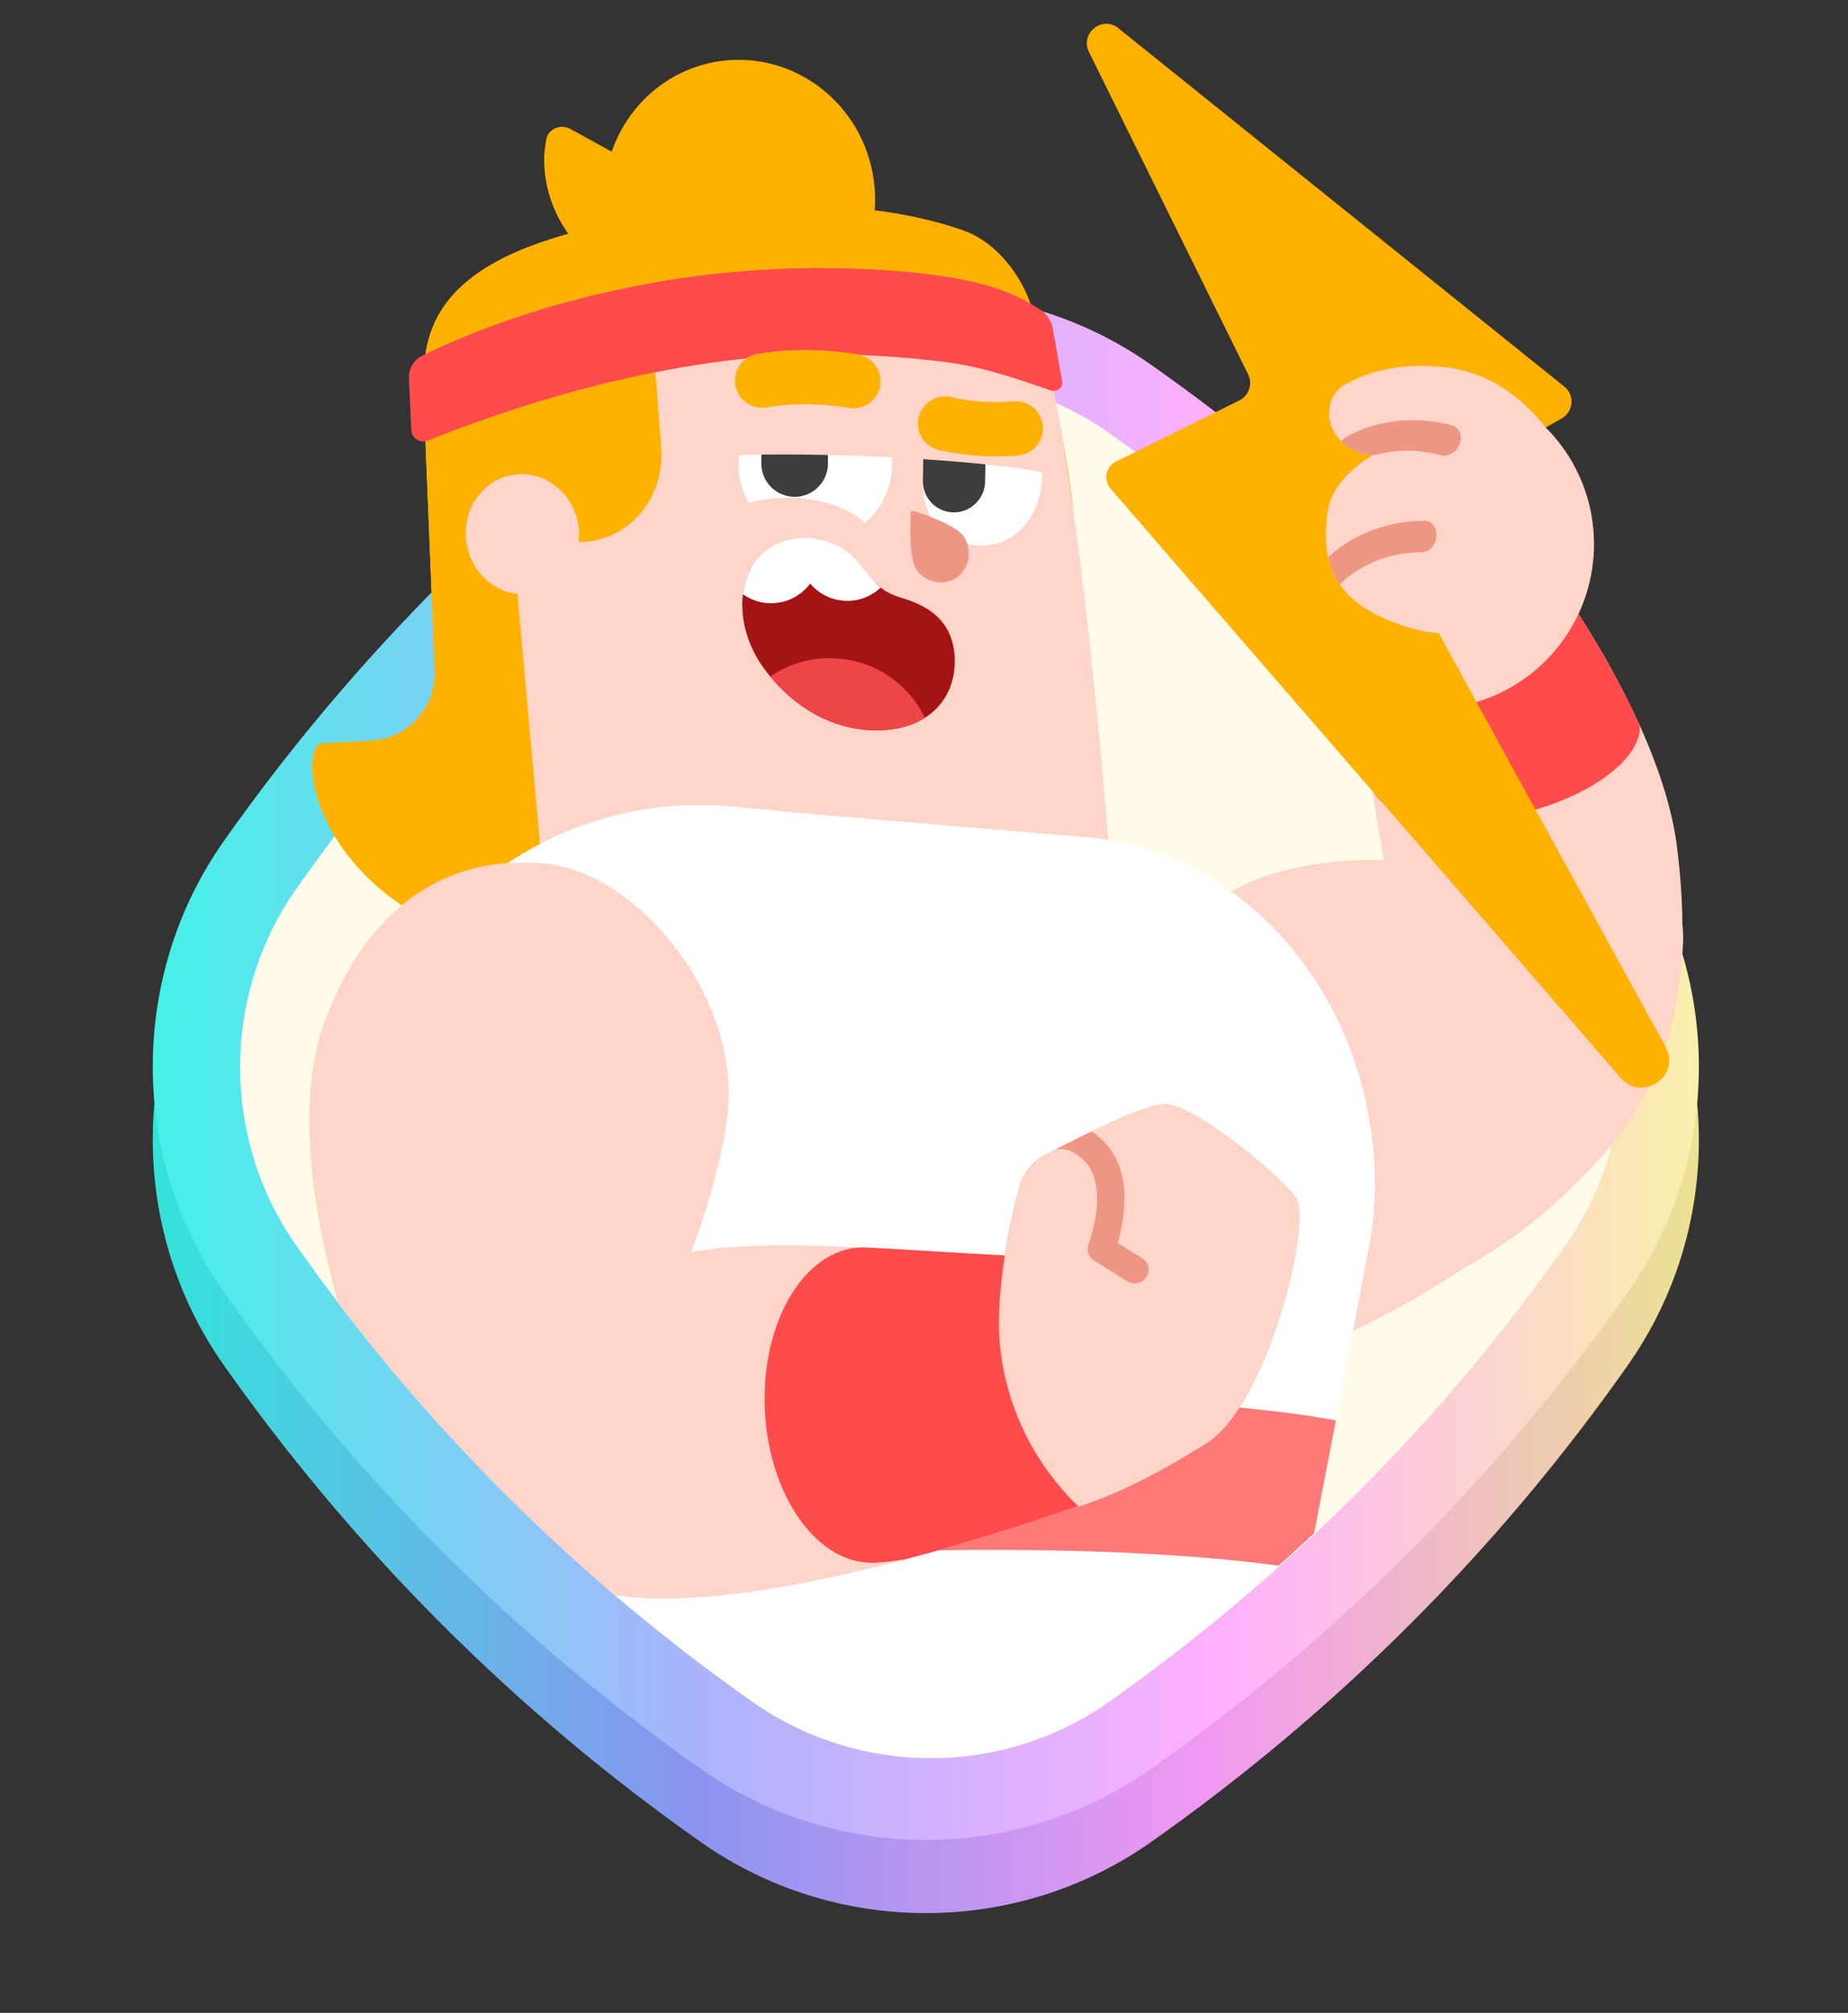 
<svg xmlns="http://www.w3.org/2000/svg" width="101.0" height="110.0" viewBox="0 0 101.0 110.0">
  <rect x="0" y="0" width="101.0" height="110.0" fill="#333333" stroke="none"/>
  <defs>
    <linearGradient id="diamond_container" x1="103.97" y1="62.55" x2="-9.26" y2="62.55" gradientUnits="userSpaceOnUse">
      <stop offset="0.08" stop-color="#faf5a4" stop-opacity="1" />
      <stop offset="0.33" stop-color="#feb0fe" stop-opacity="1" />
      <stop offset="0.58" stop-color="#abb3fc" stop-opacity="1" />
      <stop offset="0.85" stop-color="#41f3e7" stop-opacity="1" />
    </linearGradient>
    <linearGradient id="diamond_container_lip" x1="103.44" y1="66.55" x2="-9.79" y2="66.55" gradientUnits="userSpaceOnUse">
      <stop offset="0.08" stop-color="#ece68e" stop-opacity="1" />
      <stop offset="0.33" stop-color="#f198f1" stop-opacity="1" />
      <stop offset="0.58" stop-color="#8a94f0" stop-opacity="1" />
      <stop offset="0.85" stop-color="#2fe7da" stop-opacity="1" />
    </linearGradient>
  </defs>
  <path stroke="url(#diamond_container_lip)" d="M39.59,25.75C29.68,32.73 21.03,41.37 14.05,51.29C9.45,57.85 9.45,66.72 14.05,73.28C21.03,83.19 29.68,91.87 39.63,98.85C46.18,103.45 55.02,103.45 61.58,98.85C71.5,91.87 80.17,83.23 87.15,73.28C91.75,66.72 91.75,57.88 87.15,51.32C80.17,41.41 71.53,32.73 61.58,25.75C55.02,21.15 46.18,21.15 39.63,25.75H39.59Z" stroke-width="4.5" stroke-linecap="round" stroke-linejoin="round"/>
  <path fill="url(#diamond_container)" stroke="url(#diamond_container)" d="M39.59,21.75C29.68,28.73 21.03,37.38 14.05,47.29C9.45,53.85 9.45,62.72 14.05,69.28C21.03,79.19 29.68,87.87 39.63,94.85C46.18,99.45 55.02,99.45 61.58,94.85C71.5,87.87 80.17,79.23 87.15,69.28C91.75,62.72 91.75,53.88 87.15,47.32C80.17,37.41 71.53,28.73 61.58,21.75C55.02,17.15 46.18,17.15 39.63,21.75H39.59Z" stroke-width="4.5" stroke-linecap="round" stroke-linejoin="round"/>  
  <path d="M41.19,23.63C46.97,19.57 54.78,19.57 60.56,23.63C70.29,30.46 78.75,38.95 85.58,48.65C89.64,54.44 89.64,62.24 85.58,68.02C78.75,77.75 70.26,86.21 60.55,93.05C54.77,97.1 46.97,97.1 41.19,93.04C31.46,86.22 23,77.73 16.16,68.02C12.11,62.24 12.11,54.4 16.16,48.62C22.94,38.99 31.33,30.58 40.95,23.78C41.03,23.73 41.11,23.68 41.19,23.63Z" fill="#FFFBE8"/>
  
  <path d="M47.75,9.81C48.34,13.95 45.54,17.78 41.49,18.36C37.44,18.94 33.68,16.04 33.09,11.9C32.5,7.75 35.3,3.92 39.35,3.34C43.4,2.77 47.16,5.66 47.75,9.81Z" fill="#ffb100ff"/>
  <path d="M31.18,7.05L41.51,12.74C42.06,13.04 42.17,13.77 41.73,14.18C39.58,16.13 36.28,16.47 33.55,14.97C30.82,13.46 29.35,10.49 29.85,7.64C29.95,7.05 30.63,6.75 31.18,7.05Z" fill="#ffb100ff"/>
  <path d="M29.78,8.08C30.79,10.84 35.02,12.56 39.42,11.84L32.01,13.86C30.4,12.34 29.56,10.2 29.78,8.08Z" fill="#ffb100ff"/>
  <path d="M28.24,13.76C21.96,16.49 23.34,20.79 23.2,22.89L23.76,36.65C23.84,38.67 22.28,40.38 20.26,40.48L17.62,40.62C17.28,40.65 17.04,41.07 17.07,42.11C17.43,46.85 23.02,51.53 27.58,51.18L34.37,50.16L59.34,41.06C58.54,32.75 59.88,29.62 56.5,17.34C56.04,15.32 54.39,13.27 52.42,12.6C46.44,10.54 34.52,11.03 28.24,13.76Z" fill="#ffb100ff"/>
  <path d="M28.24,13.76C21.96,16.49 23.34,20.79 23.2,22.89L23.76,36.65C23.84,38.67 22.28,40.38 20.26,40.48L17.62,40.62C17.28,40.65 17.04,41.07 17.07,42.11C17.43,46.85 23.02,51.53 27.58,51.18L34.37,50.16L59.34,41.06C58.54,32.75 59.88,29.62 56.5,17.34C56.04,15.32 54.39,13.27 52.42,12.6C46.44,10.54 34.52,11.03 28.24,13.76Z" fill="#ffb100ff"/>
  <path d="M27.33,21.93C27.13,19.23 29.16,16.87 31.87,16.66L56.82,18.04C58.96,25.79 60.74,45.46 61.18,55.75L29.72,48.43L27.33,21.93Z" fill="#ffd4c9ff"/>
  <path d="M35.9,16.89C35.67,17.67 35.62,18.6 35.75,19.6L37.79,45.59L61.12,54.52C60.6,43.96 58.88,25.49 56.81,18.04L35.9,16.89Z" fill="#ffd4c9ff"/>
  <path d="M26.89,21.39C26.69,18.75 28.53,16.46 31.01,16.27C33.48,16.08 35.65,18.07 35.85,20.71L36.14,24.47C36.34,27.11 34.5,29.41 32.02,29.6C29.55,29.78 27.38,27.79 27.18,25.15L26.89,21.39Z" fill="#ffb100ff"/>
  <path d="M31.62,28.78C31.86,30.58 30.69,32.22 28.99,32.45C27.3,32.68 25.73,31.41 25.49,29.61C25.24,27.81 26.42,26.16 28.12,25.94C29.81,25.71 31.38,26.98 31.62,28.78Z" fill="#ffd4c9ff"/>
  <path d="M41.8,30.15C43.39,28.84 45.83,29.41 46.84,30.64C47.85,31.87 48.06,32.31 49.32,32.69C50.59,33.07 52.09,33.83 52.18,35.96C52.26,38.1 50.83,39.76 48.29,39.9C45.75,40.05 43.41,38.77 41.76,36.54C40.12,34.3 40.21,31.45 41.8,30.15Z" fill="#a41414ff"/>
  <path d="M50.54,24.81C50.69,22.69 52.18,21.06 53.99,21.16C55.81,21.26 57.17,23.06 57.02,25.17L56.94,26.3C56.8,28.41 55.28,29.96 53.4,29.81C51.52,29.65 50.31,28.24 50.45,26.12L50.54,24.81Z" fill="#ffffffff"/>
  <path d="M40.44,24.06C40.58,21.75 42.57,20 44.89,20.14C47.2,20.29 48.95,22.28 48.81,24.58L48.74,25.66C48.6,27.96 46.61,29.72 44.29,29.57C41.98,29.43 40.22,27.44 40.37,25.13L40.44,24.06Z" fill="#ffffffff"/>
  <path d="M52.67,29.31C53.13,29.98 53.01,31.05 52.29,31.56C51.58,32.06 50.55,31.81 50.09,31.14C49.63,30.46 49.76,27.95 49.81,27.91C49.86,27.87 52.21,28.63 52.67,29.31Z" fill="#ee9583ff"/>
  <path d="M43.86,27.24C41.99,27.08 40.66,27.51 40.06,27.8L39.3,30.68L47.88,32.26L47.67,28.96C47.09,28.25 45.74,27.4 43.86,27.24Z" fill="#ffd4c9ff"/>
  <path d="M48.13,32.11C47.61,32.6 46.91,32.88 46.14,32.83C45.39,32.78 44.73,32.43 44.28,31.89C43.76,32.59 42.91,33.02 41.97,32.96C41.46,32.93 40.99,32.75 40.6,32.47C40.72,31.53 41.12,30.7 41.8,30.15C43.39,28.84 45.83,29.41 46.83,30.64C46.96,30.8 47.07,30.94 47.18,31.07C47.55,31.54 47.82,31.86 48.13,32.11Z" fill="#ffffffff"/>
  <path d="M50.55,39.23C49.95,39.61 49.19,39.85 48.29,39.9C45.91,40.04 43.72,38.93 42.1,36.97C43.12,36.27 44.38,35.89 45.71,35.98C47.87,36.11 49.67,37.41 50.55,39.23Z" fill="#ee4646ff"/>
  <path d="M67.91,48.39C64.84,49.85 61.94,53.67 61.33,55.3L73.58,72.92C79.09,70.29 84.53,66.71 88.54,61.39C90.94,58.21 91.86,54.8 91.99,51.42C92.13,47.66 88.45,45.17 84.73,45.73L76.06,47.03C74.84,46.92 70.98,46.94 67.91,48.39Z" fill="#ffd4c9ff"/>
  <path d="M71.82,83.79L74.8,68.27C76.92,57.27 69.09,46.83 57.93,45.77L40.05,44.08C27.58,42.9 17.4,53.91 19.54,66.25L20.94,74.31C26.8,81.41 33.59,87.71 41.14,93.01C46.92,97.06 54.73,97.06 60.51,93.01C64.49,90.2 68.28,87.12 71.82,83.79Z" fill="#ffffffff"/>
  <path d="M34.87,72.74C64.86,81.8 74.97,71.68 74.97,62.08C73.92,53.62 67.74,46.63 59.59,45.77L39.06,44.04C34.26,44.04 32.44,48.52 33.02,52.12L34.87,72.74Z" fill="#ffffffff"/>
  <path d="M71.82,83.79L73.01,77.62C72.86,77.59 72.71,77.57 72.56,77.54C72.01,77.45 71.44,77.35 70.88,77.28C66.05,76.63 60.41,76.36 54.35,76.36C44.98,76.35 34.42,76.98 24.08,77.93C26.53,80.64 29.13,83.22 31.86,85.65C39.67,85.06 47.38,84.7 54.35,84.7C60.19,84.71 65.44,84.97 69.77,85.55L69.87,85.56C69.88,85.56 69.88,85.56 69.89,85.56C70.54,84.98 71.18,84.39 71.82,83.79Z" fill="#ff7979ff"/>
  <path d="M28.15,82.18C29.47,82.08 30.66,81.63 31.42,80.89C33.76,78.6 39.03,67.25 39.76,60.93C40.5,54.61 34.95,47.68 29.75,47.2C24.54,46.71 20.13,49.41 17.74,55.86C16.15,60.14 17.08,66.17 18.47,71.2C21.44,75.08 24.67,78.75 28.15,82.18Z" fill="#ffd4c9ff"/>
  <path d="M33.2,86.83C33.65,86.92 34.11,87 34.59,87.07C41.69,88.08 54.6,83.85 59.55,82.1C60.76,81.67 61.52,80.51 61.37,79.24C60.94,75.68 59.55,68.91 55.23,68.68C54.07,68.61 52.85,68.53 51.6,68.45C46.53,68.12 41.03,67.76 37.66,68.45C33.97,69.22 26.58,71.83 22.96,76.35C22.91,76.41 22.87,76.47 22.83,76.53C26.03,80.2 29.5,83.65 33.2,86.83Z" fill="#ffd4c9ff"/>
  <path d="M35.43,15.12C35.37,13.98 36.13,12.17 37.23,11.93C42.7,10.75 48.66,11.16 52.72,12.62C54.56,13.29 56.1,15.33 56.53,17.35C56.62,17.72 56.71,18.08 56.8,18.44L35.61,18.85L35.43,15.12Z" fill="#ffb100ff"/>
  <path d="M23.11,19.42C22.61,19.65 22.32,20.17 22.35,20.71L22.48,23.51C22.5,23.95 22.96,24.24 23.37,24.08C31.38,20.87 39.89,19.05 46.83,19.38C53,19.68 55.64,20.43 57.4,21.3C57.72,21.46 58.11,21.19 58.04,20.83L57.53,17.95C57.45,17.51 57.19,17.14 56.82,16.91C55.42,16.04 53.5,14.93 46.62,14.69C39.01,14.41 30.35,15.92 23.11,19.42Z" fill="#ff4b4bff"/>
  <path d="M35.84,20.33C35.45,19.94 35.25,15.7 35.45,15.5C39.27,14.81 43.01,14.56 46.62,14.69C53.5,14.93 55.42,16.04 56.82,16.91C57.19,17.14 57.45,17.51 57.53,17.95L58.04,20.83C58.09,21.31 57.64,21.41 57.43,21.34C53.35,19.91 52,19.63 46.83,19.38C43.46,19.22 39.72,19.57 35.84,20.33Z" fill="#ff4b4bff"/>
  <path d="M75.76,47.79L79.43,69.63C80.76,68.91 82.05,68.1 83.3,67.17C84.9,65.91 86.41,64.5 87.79,62.91C92.14,57.87 92.33,51.79 91.66,46.32C91.1,41.73 88.15,36.34 85.78,32.81L73.58,34.86L74.71,41.55L75.76,47.79Z" fill="#ffd4c9ff"/>
  <path d="M74.96,43.03L73.58,34.86L85.78,32.81C87.04,34.69 88.47,37.1 89.62,39.64C89.74,41.45 86.9,43.57 83.04,44.48C79.12,45.42 75.57,44.76 74.96,43.03Z" fill="#ff4b4bff"/>
  <path d="M81.33,21.33a9,8.98 110.8,1 1,-6.39 16.83a9,8.98 110.8,1 1,6.39 -16.83z" fill="#ffd4c9ff"/>
  <path d="M75.31,28.54L85.35,22.87C86,22.5 86.08,21.59 85.5,21.13L61.12,1.54C60.24,0.83 59.02,1.82 59.51,2.83L68.22,20.47C68.47,20.99 68.26,21.62 67.74,21.88L61,25.22C60.43,25.5 60.29,26.23 60.7,26.71L88.58,58.91C89.76,60.27 91.89,58.78 91.03,57.21L75.31,28.54Z" fill="#ffb100ff"/>
  <path d="M52.17,23.41L52.17,23.41A1.71,1.7 108.56,0 1,53.86 25.13L53.84,26.3A1.71,1.7 108.56,0 1,52.13 28L52.13,28A1.71,1.7 108.56,0 1,50.44 26.28L50.46,25.12A1.71,1.7 108.56,0 1,52.17 23.41z" fill="#3d3d3dff"/>
  <path d="M55.71,64.9C55.19,66.88 54.31,70.87 54.69,73.88C55.22,78.04 57.4,80.86 58.95,82.34C60.63,81.76 62.62,80.95 65.95,78.86C69.28,76.77 71.74,66.78 70.83,65.46C69.91,64.15 65.33,60.43 63.76,60.34C62.67,60.28 59.02,62.12 57.17,63.1C56.45,63.47 55.92,64.12 55.71,64.9Z" fill="#ffd4c9ff"/>
  <path d="M55.7,64.91C55.18,66.88 54.29,70.87 54.67,73.88C55.2,78.04 57.38,80.86 58.93,82.34C60.62,81.76 62.6,80.95 65.93,78.86C69.26,76.77 71.72,66.79 70.81,65.47C69.89,64.15 65.31,60.44 63.74,60.35C62.66,60.28 59.01,62.12 57.15,63.1C56.43,63.47 55.9,64.12 55.7,64.91Z" fill="#ffa47dff"/>
  <path d="M43.45,22.56L43.45,22.56A1.82,1.82 90.7,0 1,45.25 24.39L45.25,25.35A1.82,1.82 90.7,0 1,43.41 27.15L43.41,27.15A1.82,1.82 90.7,0 1,41.61 25.32L41.62,24.37A1.82,1.82 90.7,0 1,43.45 22.56z" fill="#3d3d3dff"/>
  <path d="M57.78,26.1C56.99,25.41 46.32,24.58 39.29,24.91L38.25,21.81L42.77,19.9L49.46,19.87L57.05,21.81L57.78,26.1Z" fill="#ffd4c9ff"/>
  <path d="M55.52,23.41C54.42,23.53 52.94,23.45 51.65,23.15" fill="#00000000" stroke-linecap="round" stroke-width="2.964" stroke="#ffb100ff"/>
  <path d="M46.64,20.83C46.64,20.83 44.2,20.36 41.65,20.8" fill="#00000000" stroke-linecap="round" stroke-width="2.964" stroke="#ffb100ff"/>
  <path d="M85.74,25.44C84.41,22.62 81.93,20.31 78.82,20.05C76.86,19.88 75.1,20.11 73.47,21.04C72.95,21.34 72.66,21.92 72.64,22.52V22.52C72.6,23.75 73.67,24.74 74.89,24.85C77.74,25.09 81.32,26.12 84,27.17C84.93,27.54 86.17,26.35 85.74,25.44V25.44Z" fill="#ffd4c9ff"/>
  <path d="M30.23,47.26C30.07,47.23 29.91,47.21 29.75,47.2C24.54,46.71 20.13,49.41 17.74,55.86C16.2,60.02 17.14,66.14 18.55,71.29C23,77.11 28.06,82.45 33.64,87.2C33.75,87.21 33.86,87.22 33.98,87.22C41.25,88.2 54.52,83.87 59.54,82.1C60.75,81.67 61.52,80.51 61.36,79.24C60.97,75.94 59.76,69.84 56.08,68.77C53.08,74.04 48.12,77.64 41.26,77.64C31.39,77.64 22.38,70.2 22.38,61.02C22.38,55.3 25.49,50.25 30.23,47.26Z" fill="#ffd4c9ff"/>
  <path d="M61.18,77.88C61.25,78.37 61.32,78.83 61.36,79.24C61.52,80.51 60.75,81.67 59.54,82.1C57.35,82.87 53.6,84.13 49.46,85.22C48.78,85.32 48.21,85.39 47.79,85.4C44.69,85.53 42.01,81.77 41.8,77.01C41.6,72.25 43.94,68.3 47.04,68.17C47.09,68.17 47.15,68.17 47.22,68.17C48.57,68.23 49.94,68.32 51.29,68.4C52.61,68.48 53.9,68.56 55.14,68.62C56.89,68.7 58.17,69.83 59.1,71.39L61.18,77.88Z" fill="#ff4b4bff"/>
  <path d="M55.71,64.9C55.19,66.88 54.31,70.87 54.69,73.88C55.22,78.04 57.4,80.86 58.95,82.34C60.63,81.76 62.62,80.95 65.95,78.86C69.28,76.77 71.74,66.78 70.83,65.47C69.91,64.15 65.33,60.43 63.76,60.34C62.67,60.28 59.02,62.12 57.17,63.1C56.45,63.47 55.92,64.12 55.71,64.9Z" fill="#ffd4c9ff"/>
  <path d="M59.66,61.84C60.89,62.63 61.36,63.86 61.44,65.06C61.51,66.07 61.32,67.1 61.09,67.94L62.42,68.76C62.77,68.98 62.88,69.43 62.66,69.78C62.44,70.13 61.98,70.24 61.63,70.03L59.81,68.9C59.51,68.72 59.38,68.36 59.49,68.03C59.77,67.2 60.02,66.14 59.95,65.17C59.88,64.22 59.53,63.45 58.66,62.98C58.35,62.81 58.02,62.76 57.7,62.82C58.28,62.52 58.96,62.17 59.66,61.84Z" fill="#ee9583ff"/>
  <path d="M82.44,23.52C81.75,23.39 79.96,23.36 79.1,23.49C76.64,23.69 72.93,25.44 72.56,27.95C72.02,31.62 73.72,33.34 77.22,34.36C80.71,35.38 85.62,33.16 86.95,30.48C87.01,30.36 87.06,30.23 87.11,30.1C87,27.39 85.27,24.86 82.44,23.52Z" fill="#ffd4c9ff"/>
  <path d="M73.23,31.95C73.25,31.92 73.28,31.9 73.31,31.87C74.02,31.13 75.6,30.18 77.71,30.18C78.11,30.18 78.46,29.8 78.5,29.32C78.54,28.85 78.26,28.46 77.86,28.46C75.54,28.46 73.65,29.44 72.59,30.46C72.72,31.02 72.93,31.51 73.23,31.95Z" fill="#ee9583ff"/>
  <path d="M75.17,24.87C76.11,24.6 77.38,24.5 78.77,24.89C79.15,24.99 79.6,24.71 79.77,24.27C79.94,23.82 79.76,23.37 79.38,23.26C77.03,22.61 74.85,23.13 73.58,23.89C73.47,23.95 73.38,24.03 73.31,24.12C73.72,24.53 74.29,24.8 74.89,24.85C74.98,24.86 75.07,24.86 75.17,24.87Z" fill="#ee9583ff"/>
</svg>
